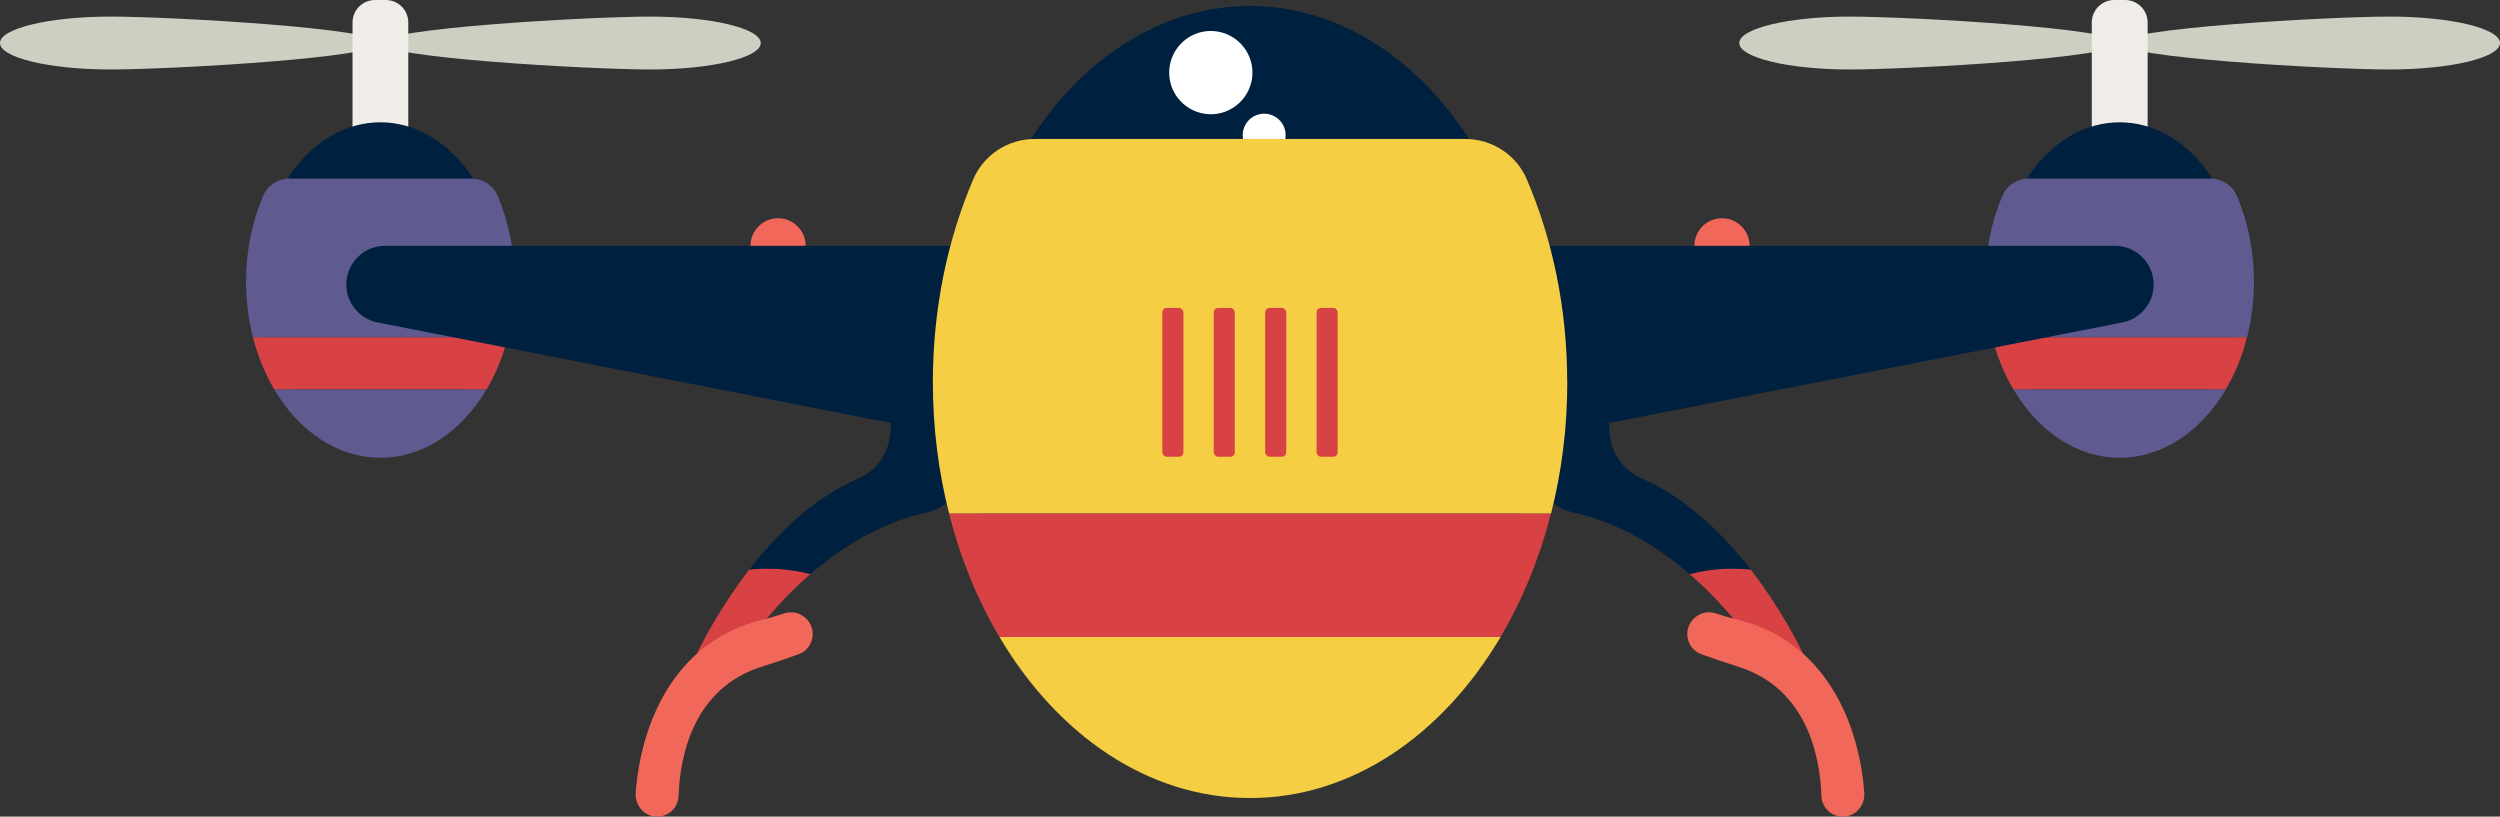 <?xml version="1.0" encoding="UTF-8"?><svg xmlns="http://www.w3.org/2000/svg" viewBox="0 0 331.75 108.36"><rect x="0" y="0" width="331.75" height="108.36" fill="#333333" stroke="none"/><defs><style>.d{fill:#002040;}.e{fill:#f0ece7;}.f{fill:#f5ce44;}.g{fill:#fff;}.h{fill:#f1685a;}.i{fill:#cdcfc2;}.j{fill:#d94244;}.k{fill:#5f5b90;}</style></defs><g id="a"/><g id="b"><g id="c"><g><g><g><path class="j" d="M99.44,75.57c-3.81,4.92-6.33,9.79-7.42,12.09-.37,.78,.06,1.87,1,2.56,1.09,.81,2.45,.77,2.97-.07,3.8-6.23,7.79-10.72,11.55-13.98-2.62-.68-5.39-.89-8.1-.6Z"/><path class="d" d="M118.75,50.19l-.6,7.23c-.23,2.76-1.75,4.99-4.28,6.09-5.93,2.58-10.78,7.35-14.43,12.07,2.71-.29,5.48-.08,8.1,.6,6.38-5.52,12.13-7.45,15.23-8.12,1.66-.36,3.04-1.18,3.94-2.4l5.01-6.77-12.97-8.7Z"/><path class="h" d="M106.57,81.76l-.06-.04c-.74-.49-1.66-.6-2.49-.31-.9,.3-1.85,.58-2.85,.83-11.72,2.86-16.13,13.79-16.81,22.96-.11,1.52,.95,2.94,2.45,3.14,1.7,.23,3.19-1.06,3.24-2.74,.16-4.82,1.71-14.23,11.1-17.15,1.76-.55,3.37-1.1,4.84-1.64,2.19-.81,2.52-3.77,.58-5.05Z"/></g><g><path class="j" d="M232.31,75.57c3.81,4.92,6.33,9.79,7.42,12.09,.37,.78-.06,1.87-1,2.56-1.09,.81-2.45,.77-2.97-.07-3.8-6.23-7.79-10.72-11.55-13.98,2.62-.68,5.39-.89,8.1-.6Z"/><path class="d" d="M213,50.19l.6,7.23c.23,2.76,1.75,4.99,4.28,6.09,5.93,2.58,10.78,7.35,14.43,12.07-2.71-.29-5.48-.08-8.1,.6-6.38-5.52-12.13-7.45-15.23-8.12-1.66-.36-3.04-1.18-3.94-2.4l-5.01-6.77,12.97-8.7Z"/><path class="h" d="M225.18,81.76l.06-.04c.74-.49,1.66-.6,2.49-.31,.9,.3,1.85,.58,2.85,.83,11.72,2.86,16.13,13.79,16.81,22.96,.11,1.52-.95,2.94-2.45,3.14-1.7,.23-3.19-1.06-3.24-2.74-.16-4.82-1.71-14.23-11.1-17.15-1.76-.55-3.37-1.1-4.84-1.64-2.19-.81-2.52-3.77-.58-5.05Z"/></g></g><g><path class="h" d="M106.91,32.62c0,2.02-1.64,3.66-3.66,3.66s-3.66-1.64-3.66-3.66,1.64-3.66,3.66-3.66,3.66,1.64,3.66,3.66Z"/><circle class="h" cx="228.51" cy="32.62" r="3.66"/></g><g><g><g><g><path class="i" d="M230.8,5.71c0,1.94,6.56,3.51,14.65,3.51s35.83-1.57,35.83-3.51-27.74-3.51-35.83-3.51-14.65,1.57-14.65,3.51Z"/><path class="i" d="M331.75,5.71c0-1.94-6.56-3.51-14.65-3.51s-35.83,1.57-35.83,3.51,27.74,3.51,35.83,3.51,14.65-1.57,14.65-3.51Z"/></g><path class="e" d="M280.56,22.35h1.44c1.65,0,2.99,2.43,2.99,.79V2.99c0-1.65-1.34-2.99-2.99-2.99h-1.44c-1.65,0-2.98,1.34-2.98,2.99V23.13c0,1.65,1.34-.79,2.98-.79Z"/></g><g><ellipse class="d" cx="281.28" cy="37.38" rx="16.14" ry="21.15"/><path class="j" d="M298.19,44.75h-33.83c.64,2.54,1.61,4.88,2.83,6.94h28.16c1.22-2.07,2.19-4.41,2.83-6.94Z"/><path class="k" d="M267.2,51.69c3.26,5.5,8.35,9.05,14.08,9.05s10.82-3.54,14.08-9.05h-28.16Z"/><path class="k" d="M299.1,37.38c0-4.15-.83-8.04-2.28-11.42-.59-1.38-1.96-2.26-3.45-2.26h-24.19c-1.5,0-2.86,.88-3.45,2.26-1.45,3.38-2.28,7.27-2.28,11.42,0,2.57,.32,5.05,.91,7.36h33.83c.59-2.32,.91-4.79,.91-7.36Z"/></g><path class="d" d="M182.71,62.16l98.93-19.37c2.41-.47,4.15-2.58,4.15-5.04h0c0-2.83-2.3-5.13-5.13-5.13h-97.95v29.54Z"/></g><g><g><g><path class="i" d="M100.95,5.71c0,1.94-6.56,3.51-14.65,3.51s-35.83-1.57-35.83-3.51,27.74-3.51,35.83-3.51,14.65,1.57,14.65,3.51Z"/><path class="i" d="M0,5.71c0-1.94,6.56-3.51,14.65-3.51s35.83,1.57,35.83,3.51-27.74,3.51-35.83,3.51S0,7.65,0,5.71Z"/></g><path class="e" d="M51.2,22.35h-1.44c-1.65,0-2.98,2.43-2.98,.79V2.99c0-1.65,1.34-2.99,2.98-2.99h1.44c1.65,0,2.98,1.34,2.98,2.99V23.13c0,1.65-1.34-.79-2.98-.79Z"/></g><g><ellipse class="d" cx="50.48" cy="37.38" rx="16.14" ry="21.15"/><path class="j" d="M33.56,44.75h33.83c-.64,2.54-1.61,4.88-2.83,6.94h-28.16c-1.22-2.07-2.19-4.41-2.83-6.94Z"/><path class="k" d="M64.56,51.69c-3.26,5.5-8.35,9.05-14.08,9.05s-10.82-3.54-14.08-9.05h28.16Z"/><path class="k" d="M32.65,37.38c0-4.15,.83-8.04,2.28-11.42,.59-1.38,1.96-2.26,3.45-2.26h24.19c1.5,0,2.86,.88,3.45,2.26,1.45,3.38,2.28,7.27,2.28,11.42,0,2.57-.32,5.05-.91,7.36H33.56c-.59-2.32-.91-4.79-.91-7.36Z"/></g><path class="d" d="M149.04,62.16L50.11,42.79c-2.41-.47-4.15-2.58-4.15-5.04h0c0-2.83,2.3-5.13,5.13-5.13h97.95v29.54Z"/></g></g><g><ellipse class="d" cx="165.88" cy="50.74" rx="38.12" ry="49.95"/><path class="g" d="M166.14,8.81c.45,3.02-1.63,5.83-4.64,6.29-3.02,.45-5.83-1.63-6.29-4.64-.45-3.02,1.63-5.83,4.64-6.29,3.02-.45,5.83,1.63,6.29,4.64Z"/><path class="g" d="M170.57,17.51c.23,1.56-.84,3.01-2.39,3.24-1.56,.23-3.01-.84-3.24-2.39-.23-1.56,.84-3.01,2.39-3.24,1.56-.23,3.01,.84,3.24,2.39Z"/><path class="j" d="M205.82,68.13H125.93c1.52,5.99,3.8,11.52,6.69,16.4h66.5c2.89-4.88,5.17-10.41,6.69-16.4Z"/><path class="f" d="M132.63,84.53c7.7,13,19.72,21.37,33.25,21.37s25.55-8.37,33.25-21.37h-66.5Z"/><path class="f" d="M207.97,50.74c0-9.8-1.95-18.99-5.37-26.96-1.39-3.25-4.62-5.34-8.16-5.34h-57.12c-3.54,0-6.76,2.08-8.16,5.34-3.42,7.97-5.37,17.17-5.37,26.96,0,6.08,.76,11.92,2.15,17.39h79.89c1.39-5.47,2.15-11.31,2.15-17.39Z"/></g><g><rect class="j" x="154.24" y="40.86" width="2.8" height="19.75" rx=".59" ry=".59"/><rect class="j" x="161.06" y="40.86" width="2.8" height="19.75" rx=".59" ry=".59"/><rect class="j" x="167.89" y="40.86" width="2.8" height="19.75" rx=".59" ry=".59"/><rect class="j" x="174.71" y="40.86" width="2.8" height="19.75" rx=".59" ry=".59"/></g></g></g></g></svg>
